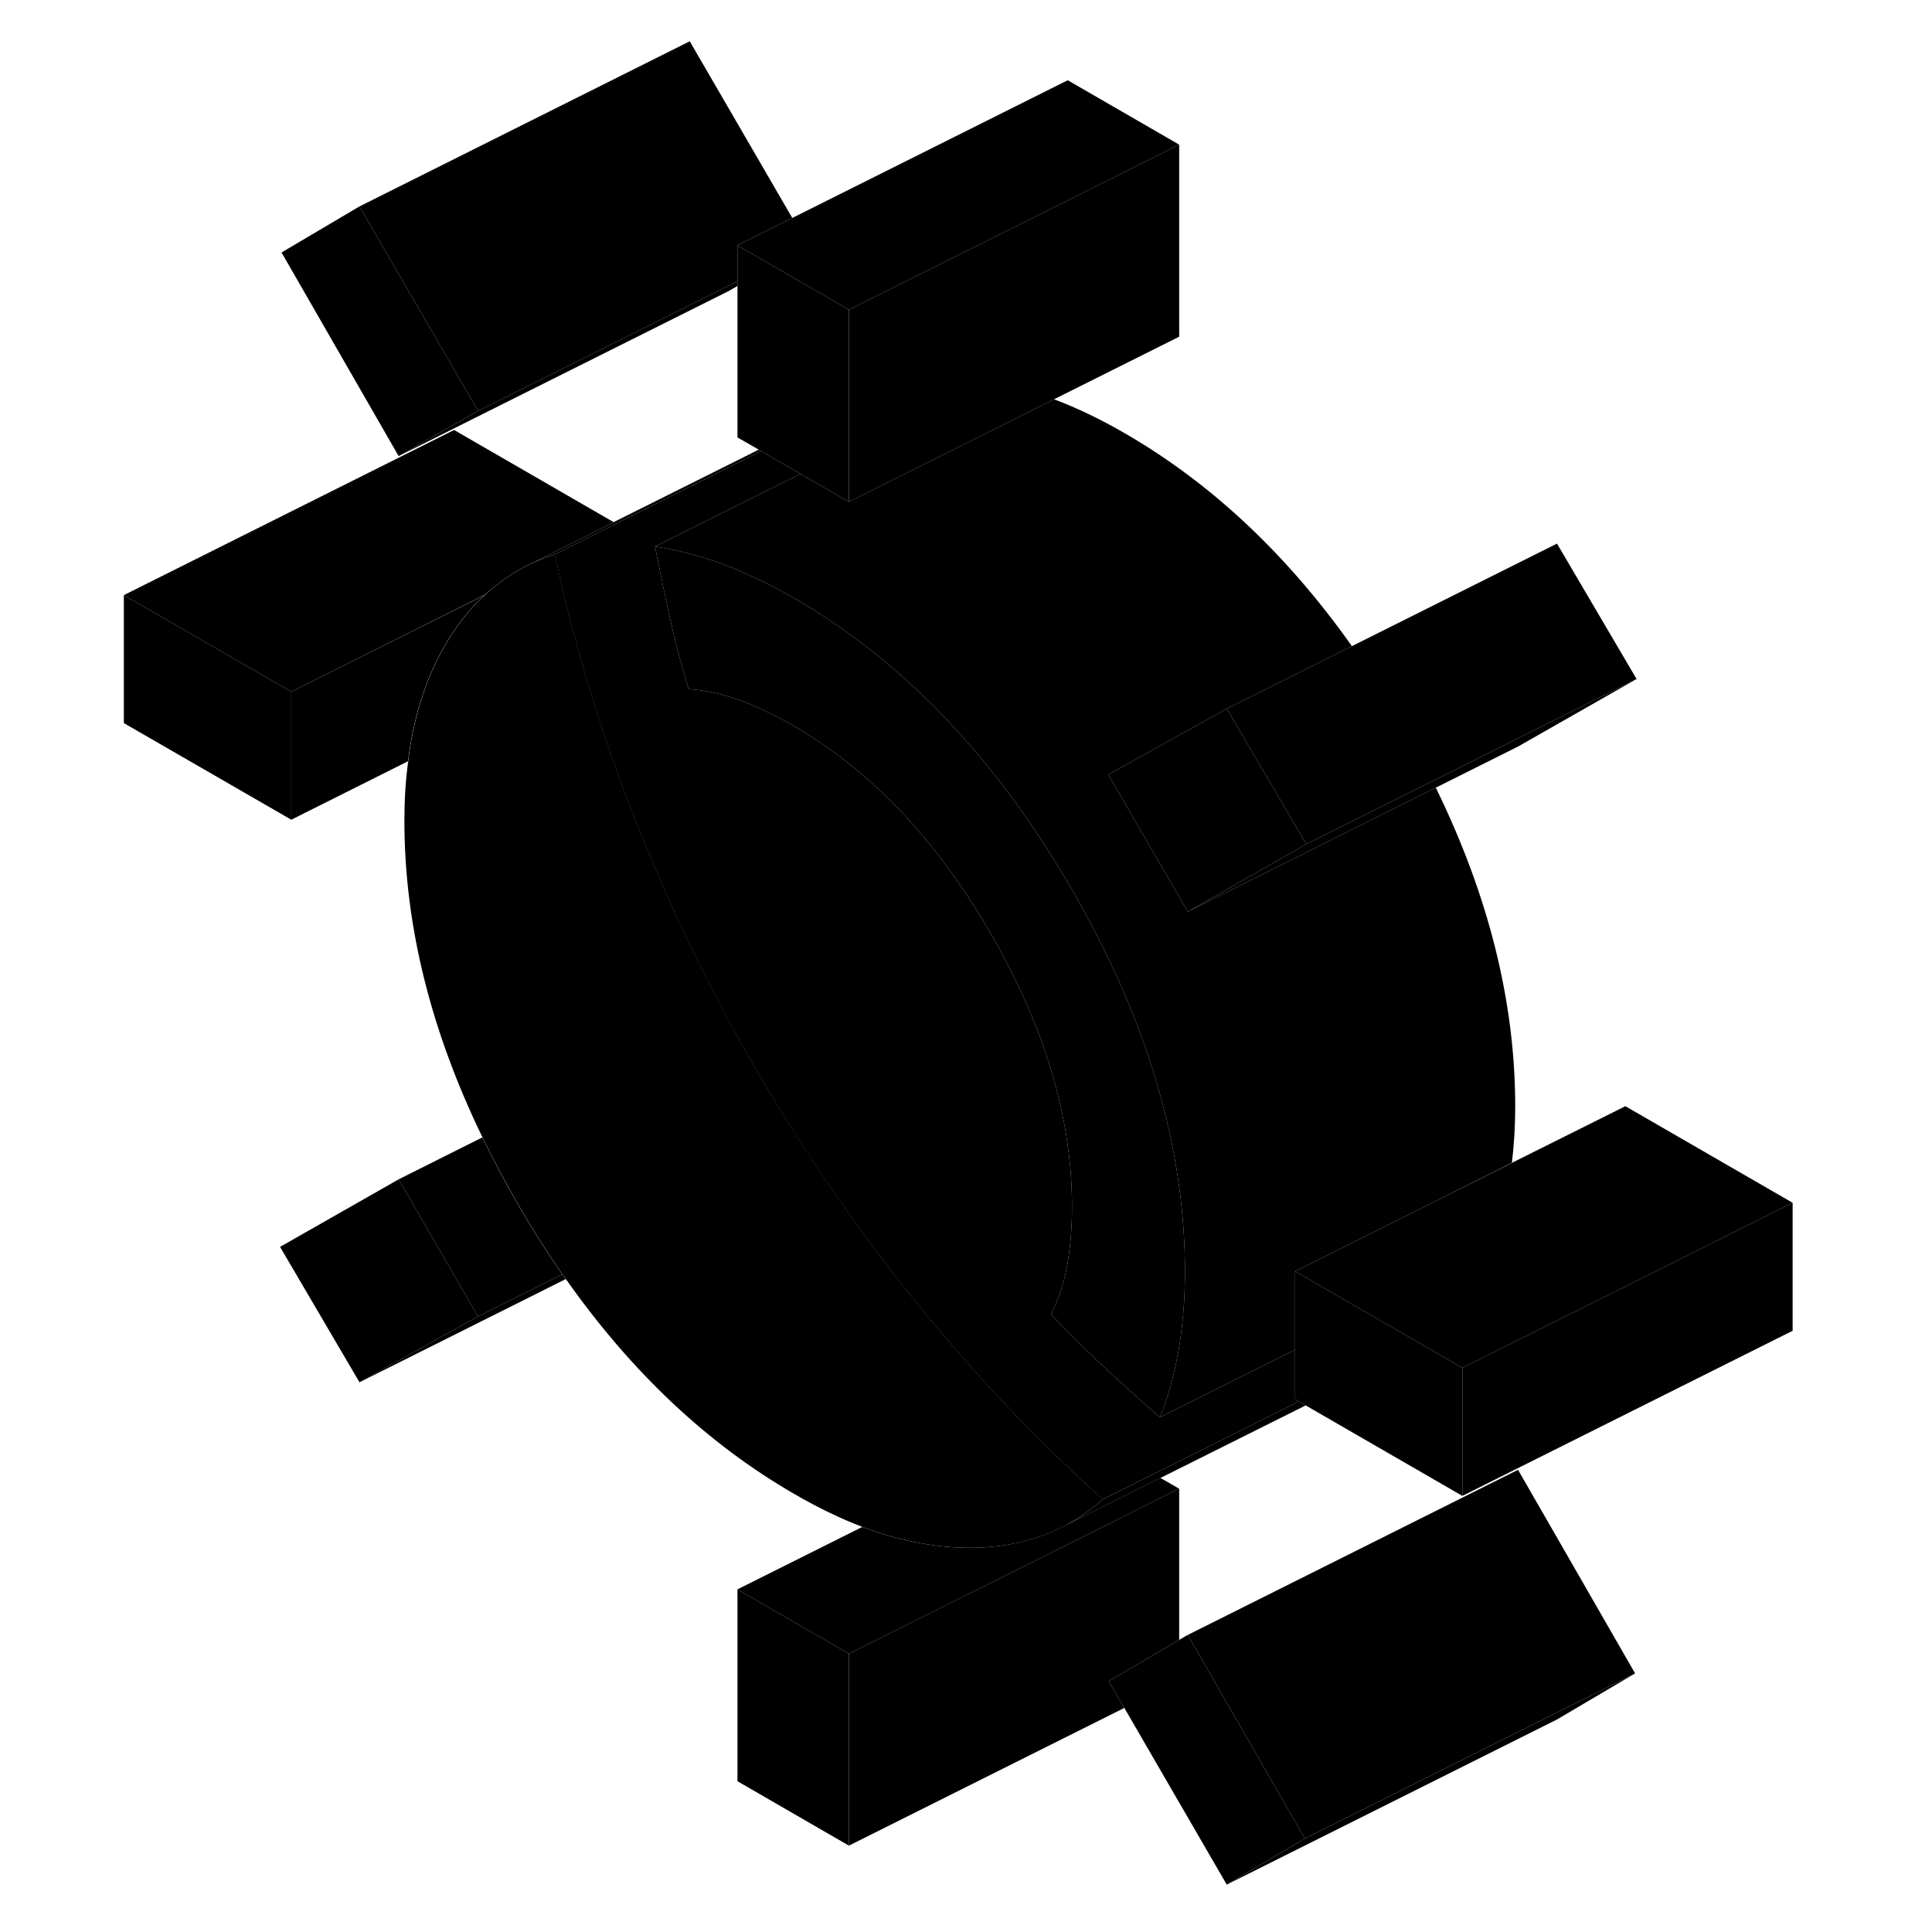 <svg width="48" height="48" viewBox="0 0 106 117" class="pr-icon-iso-duotone-secondary"
     xmlns="http://www.w3.org/2000/svg" stroke-width="1px" stroke-linecap="round" stroke-linejoin="round">
    <path d="M68.79 42.92L61.62 46.91L66.43 55.21L73.61 51.12L68.79 42.92Z" class="pr-icon-iso-duotone-primary-stroke" stroke-linejoin="round"/>
    <path d="M45.91 100.15V111.77L39.16 107.87V96.25L45.91 100.15Z" class="pr-icon-iso-duotone-primary-stroke" stroke-linejoin="round"/>
    <path d="M73.52 111.34L68.79 114.13L63.76 105.45L62.59 103.43L61.64 101.81L65.91 99.31L66.43 99.01L73.52 111.34Z" class="pr-icon-iso-duotone-primary-stroke" stroke-linejoin="round"/>
    <path d="M66.26 77.01C66.26 78.69 66.13 80.27 65.88 81.74C65.86 81.86 65.84 81.97 65.81 82.09C65.57 83.43 65.21 84.67 64.74 85.83C63.61 84.85 62.5 83.86 61.41 82.83C60.31 81.81 59.22 80.74 58.15 79.6C58.41 79.08 58.63 78.54 58.8 77.96C58.94 77.53 59.04 77.09 59.13 76.63C59.32 75.54 59.42 74.36 59.42 73.07C59.42 67.7 57.77 62.18 54.48 56.5C51.19 50.82 47.21 46.64 42.53 43.94C41.41 43.29 40.32 42.78 39.28 42.4C39.21 42.38 39.15 42.35 39.08 42.33C38.11 41.99 37.15 41.8 36.2 41.73C35.75 40.25 35.37 38.8 35.06 37.39C34.75 35.99 34.46 34.56 34.17 33.1C35.53 33.3 36.9 33.66 38.31 34.18C38.69 34.32 39.06 34.47 39.44 34.64C40.48 35.08 41.54 35.62 42.62 36.24C49.2 40.04 54.79 45.9 59.38 53.81C63.97 61.72 66.26 69.46 66.26 77.01Z" class="pr-icon-iso-duotone-primary-stroke" stroke-linejoin="round"/>
    <path d="M61.28 90.8C60.62 91.39 59.91 91.89 59.16 92.3C59.13 92.32 59.1 92.33 59.07 92.35L58.68 92.55C57 93.36 55.11 93.76 53 93.73C50.99 93.7 48.9 93.28 46.73 92.47C45.39 91.96 44.03 91.3 42.63 90.49C37.37 87.46 32.75 83.11 28.77 77.46C28.7 77.36 28.63 77.27 28.56 77.17C27.63 75.83 26.73 74.41 25.87 72.92C25.08 71.57 24.37 70.22 23.72 68.88C20.56 62.37 18.99 55.98 18.99 49.71C18.99 48.45 19.06 47.25 19.22 46.11C19.54 43.46 20.27 41.16 21.39 39.19C22.09 37.96 22.91 36.91 23.85 36.04H23.86C24.13 35.78 24.4 35.55 24.69 35.34C25.19 34.95 25.73 34.61 26.29 34.32L26.41 34.26C26.95 33.99 27.51 33.76 28.1 33.57C28.12 33.67 28.14 33.78 28.17 33.88C28.46 35.22 28.78 36.56 29.13 37.9C29.38 38.85 29.64 39.8 29.92 40.75C30.77 43.64 31.75 46.53 32.88 49.4C34.49 53.53 36.36 57.57 38.47 61.51H38.48C39.05 62.59 39.65 63.65 40.26 64.71C41.25 66.43 42.29 68.11 43.37 69.76H43.38C45.4 72.88 47.57 75.87 49.89 78.75C52.29 81.72 54.79 84.51 57.42 87.13C57.99 87.71 58.58 88.28 59.17 88.83C59.87 89.51 60.58 90.16 61.29 90.8H61.28Z" class="pr-icon-iso-duotone-primary-stroke" stroke-linejoin="round"/>
    <path d="M23.45 79.72L16.27 83.71L11.46 75.51L18.64 71.42L23.45 79.72Z" class="pr-icon-iso-duotone-primary-stroke" stroke-linejoin="round"/>
    <path d="M12.14 41.89V49.64L2 43.79V36.04L12.14 41.89Z" class="pr-icon-iso-duotone-primary-stroke" stroke-linejoin="round"/>
    <path d="M23.45 24.88L18.64 27.62L11.55 15.29L16.27 12.5L23.45 24.88Z" class="pr-icon-iso-duotone-primary-stroke" stroke-linejoin="round"/>
    <path d="M65.91 90.15L59.16 93.53L45.91 100.15L39.16 96.25L46.72 92.47C48.89 93.28 50.98 93.7 52.99 93.73C55.1 93.76 56.99 93.36 58.67 92.55L59.06 92.35L59.15 92.31L64.77 89.5L65.9 90.15H65.91Z" class="pr-icon-iso-duotone-primary-stroke" stroke-linejoin="round"/>
    <path d="M93.52 101.34L88.79 104.13L68.79 114.13L73.52 111.34L88.6 103.8L93.52 101.34Z" class="pr-icon-iso-duotone-primary-stroke" stroke-linejoin="round"/>
    <path d="M93.52 101.34L88.6 103.8L73.52 111.34L66.43 99.01L86.43 89.01L93.52 101.34Z" class="pr-icon-iso-duotone-primary-stroke" stroke-linejoin="round"/>
    <path d="M103.06 72.84V80.59L83.06 90.59V82.84L95.87 76.44L103.06 72.84Z" class="pr-icon-iso-duotone-primary-stroke" stroke-linejoin="round"/>
    <path d="M86.26 67.01C86.26 68.2 86.19 69.33 86.06 70.42L81.35 72.78L75.85 75.53L72.93 76.99V81.74L69.7 83.35L64.74 85.83C65.21 84.67 65.57 83.43 65.81 82.09C65.84 81.97 65.86 81.86 65.88 81.74C66.13 80.27 66.26 78.69 66.26 77.01C66.26 69.46 63.97 61.72 59.38 53.81C54.79 45.9 49.2 40.04 42.62 36.24C41.54 35.62 40.48 35.08 39.44 34.64C39.06 34.47 38.69 34.32 38.31 34.18C36.9 33.66 35.53 33.3 34.17 33.1L41.17 29.6L42.98 28.7L45.91 30.39L49.33 28.68L54.76 25.97L58.33 24.18C59.74 24.71 61.15 25.39 62.62 26.24C67.83 29.25 72.42 33.55 76.37 39.13L71.26 41.69L68.79 42.92L61.62 46.91L66.43 55.21L76.41 50.22L81.45 47.7C84.66 54.26 86.26 60.7 86.26 67.01Z" class="pr-icon-iso-duotone-primary-stroke" stroke-linejoin="round"/>
    <path d="M93.61 41.12L86.43 45.21L81.45 47.7L76.41 50.22L66.43 55.21L73.61 51.12L76.22 49.81L81.26 47.3L86.21 44.82L93.61 41.12Z" class="pr-icon-iso-duotone-primary-stroke" stroke-linejoin="round"/>
    <path d="M31.66 31.62L26.4 34.26L26.28 34.32C25.72 34.61 25.18 34.95 24.68 35.34C24.39 35.55 24.12 35.78 23.85 36.03H23.84L12.14 41.89L2 36.04L22 26.04L31.66 31.62Z" class="pr-icon-iso-duotone-primary-stroke" stroke-linejoin="round"/>
    <path d="M39.16 17.03V17.32L38.64 17.62L18.64 27.62L23.45 24.88L38.49 17.36L39.16 17.03Z" class="pr-icon-iso-duotone-primary-stroke" stroke-linejoin="round"/>
    <path d="M65.91 8.76V20.39L58.33 24.18L54.76 25.97L49.33 28.68L45.91 30.39V18.76L59.16 12.14L65.91 8.76Z" class="pr-icon-iso-duotone-primary-stroke" stroke-linejoin="round"/>
    <path d="M65.91 8.76L59.16 12.14L45.91 18.76L41.31 16.1L41.17 16.02L39.16 14.86L42.48 13.2L59.16 4.86L65.91 8.76Z" class="pr-icon-iso-duotone-primary-stroke" stroke-linejoin="round"/>
    <path d="M42.48 13.2L39.16 14.86V17.03L38.49 17.36L23.45 24.88L16.27 12.5L36.27 2.5L42.48 13.2Z" class="pr-icon-iso-duotone-primary-stroke" stroke-linejoin="round"/>
    <path d="M23.84 36.04C22.9 36.91 22.08 37.96 21.38 39.19C20.26 41.16 19.53 43.46 19.21 46.1L12.14 49.64V41.89L23.84 36.04Z" class="pr-icon-iso-duotone-primary-stroke" stroke-linejoin="round"/>
    <path d="M73.15 84.87L64.37 89.26L61.28 90.8C60.57 90.16 59.86 89.51 59.16 88.83C58.57 88.28 57.98 87.71 57.41 87.13C54.78 84.51 52.28 81.72 49.88 78.75C47.56 75.87 45.39 72.88 43.37 69.77H43.36C42.28 68.11 41.24 66.43 40.25 64.71C39.64 63.65 39.04 62.59 38.47 61.52H38.46C36.35 57.57 34.48 53.53 32.87 49.4C31.74 46.53 30.76 43.64 29.91 40.75C29.63 39.8 29.37 38.85 29.12 37.9C28.77 36.56 28.45 35.22 28.16 33.88C28.13 33.78 28.11 33.67 28.09 33.57L31.82 31.71L40.59 27.32L42.03 28.15L42.98 28.7L41.17 29.6L34.17 33.1C34.46 34.56 34.75 35.99 35.06 37.39C35.37 38.8 35.75 40.25 36.2 41.73C37.15 41.8 38.11 41.99 39.08 42.33C39.15 42.35 39.21 42.38 39.28 42.4C40.32 42.78 41.41 43.29 42.53 43.94C47.21 46.64 51.19 50.82 54.48 56.5C57.77 62.18 59.42 67.7 59.42 73.07C59.42 74.36 59.32 75.54 59.13 76.63C59.04 77.09 58.94 77.53 58.8 77.96C58.63 78.54 58.41 79.08 58.15 79.6C59.22 80.74 60.31 81.81 61.41 82.83C62.5 83.86 63.61 84.85 64.74 85.83L69.7 83.35L72.93 81.74V84.74L73.15 84.87Z" class="pr-icon-iso-duotone-primary-stroke" stroke-linejoin="round"/>
    <path d="M73.57 85.11L64.78 89.5L59.16 92.31C59.91 91.89 60.62 91.39 61.28 90.8L64.37 89.26L73.15 84.87L73.57 85.11Z" class="pr-icon-iso-duotone-primary-stroke" stroke-linejoin="round"/>
    <path d="M65.91 99.31L61.64 101.81L62.59 103.43L45.91 111.77V100.15L59.16 93.53L65.91 90.15V99.31Z" class="pr-icon-iso-duotone-primary-stroke" stroke-linejoin="round"/>
    <path d="M28.55 77.17L23.45 79.72L18.64 71.42L23.71 68.88C24.36 70.22 25.07 71.57 25.86 72.92C26.72 74.41 27.62 75.83 28.55 77.17Z" class="pr-icon-iso-duotone-primary-stroke" stroke-linejoin="round"/>
    <path d="M28.76 77.46L16.27 83.71L23.45 79.72L28.55 77.17C28.62 77.27 28.69 77.36 28.76 77.46Z" class="pr-icon-iso-duotone-primary-stroke" stroke-linejoin="round"/>
    <path d="M45.91 18.76V30.39L42.98 28.7L42.03 28.15L40.59 27.32L40.45 27.23L39.16 26.49V14.86L41.17 16.02L41.31 16.1L45.91 18.76Z" class="pr-icon-iso-duotone-primary-stroke" stroke-linejoin="round"/>
    <path d="M93.61 41.12L86.21 44.82L81.26 47.3L76.22 49.81L73.61 51.12L68.79 42.92L71.26 41.69L76.37 39.13L88.79 32.92L93.61 41.12Z" class="pr-icon-iso-duotone-primary-stroke" stroke-linejoin="round"/>
    <path d="M83.06 82.84V90.59L73.57 85.11L73.15 84.87L72.93 84.74V76.99L77.33 79.53L80.34 81.27L80.56 81.39L83.06 82.84Z" class="pr-icon-iso-duotone-primary-stroke" stroke-linejoin="round"/>
    <path d="M103.06 72.84L95.87 76.44L83.06 82.84L80.56 81.39L80.34 81.27L77.33 79.53L72.93 76.99L75.85 75.53L81.35 72.78L86.06 70.43V70.42L92.93 66.99L103.06 72.84Z" class="pr-icon-iso-duotone-primary-stroke" stroke-linejoin="round"/>
    <path d="M40.59 27.32L31.82 31.71L28.09 33.57C27.5 33.76 26.94 33.99 26.4 34.26L31.66 31.62L40.45 27.23L40.59 27.32Z" class="pr-icon-iso-duotone-primary-stroke" stroke-linejoin="round"/>
</svg>